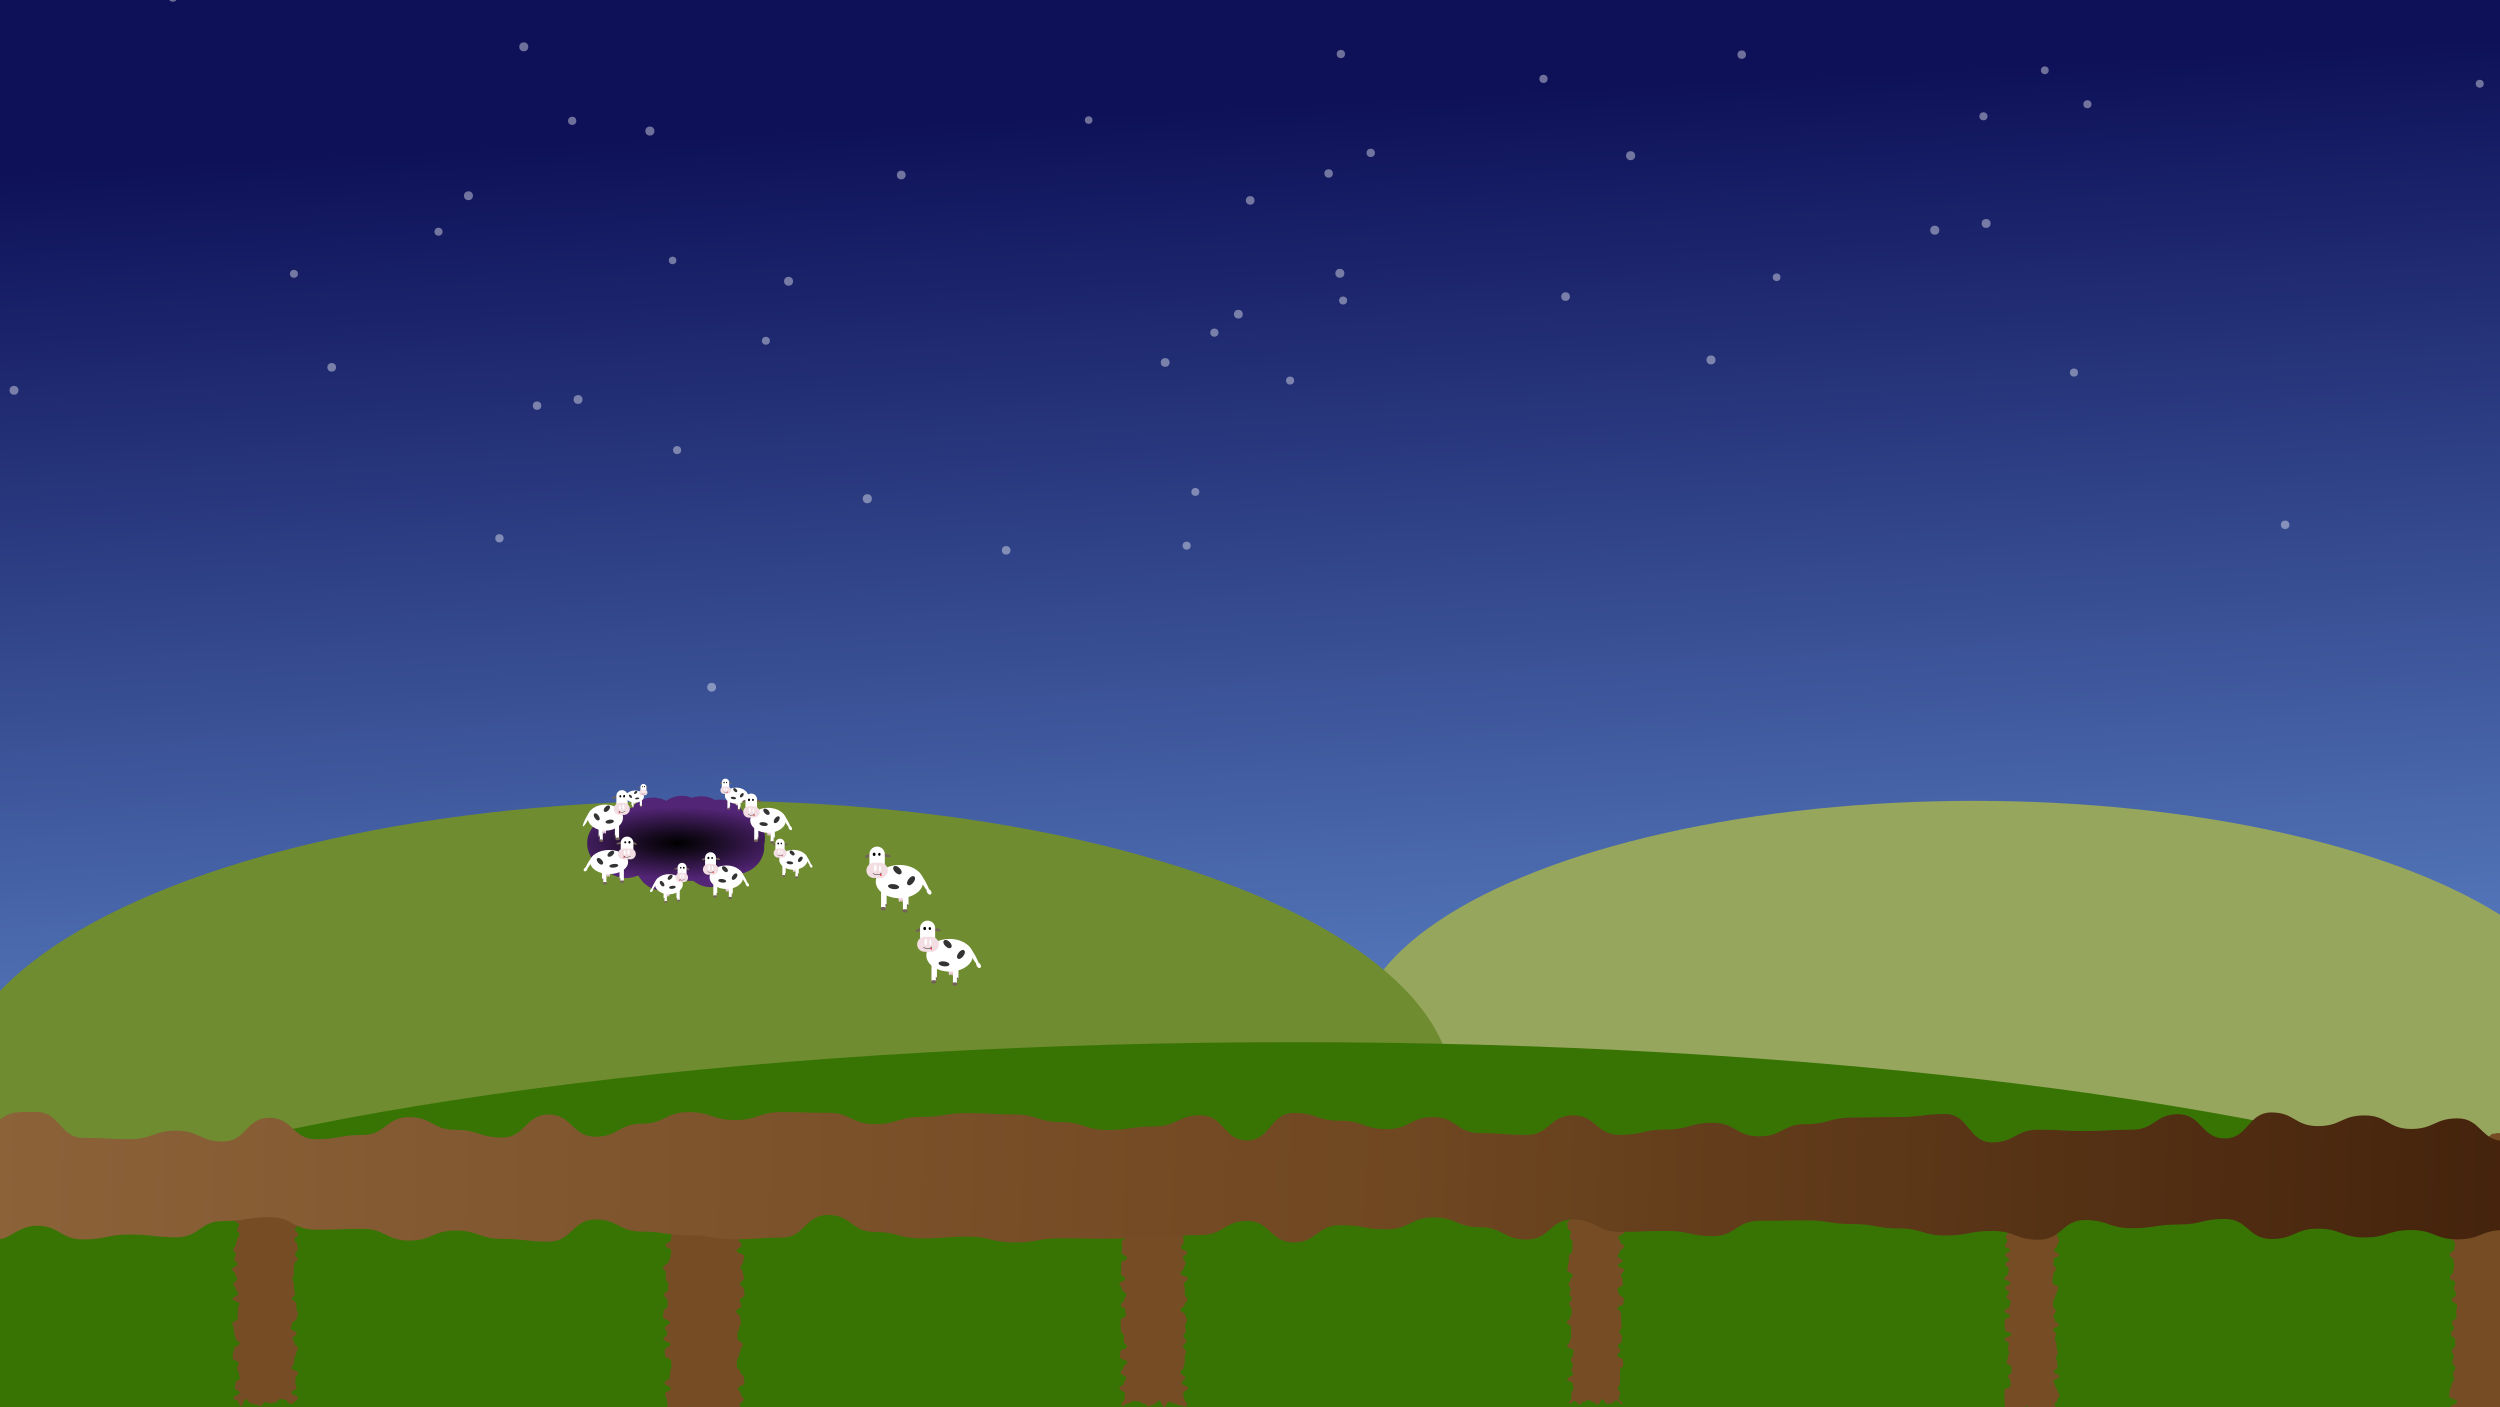 <svg xmlns="http://www.w3.org/2000/svg" xmlns:xlink="http://www.w3.org/1999/xlink" width="676.98mm" height="381mm" viewBox="0 0 1919 1080"><rect x="0" y="0" width="1919" height="1080" fill="#808080" stroke="none"/><defs><style>.cls-1{isolation:isolate;}.cls-2{fill:url(#linear-gradient);}.cls-3{fill:#96a65d;}.cls-4{fill:#6f8c30;}.cls-5{opacity:0.4;}.cls-6{fill:#fff;}.cls-7{fill:#387404;mix-blend-mode:darken;}.cls-8{fill:#736258;}.cls-9{fill:#f2d0e3;}.cls-10{fill:#f2dde3;}.cls-11{fill:#ed1c24;}.cls-12,.cls-16,.cls-17,.cls-18,.cls-19,.cls-20,.cls-21,.cls-22,.cls-23,.cls-24,.cls-25{fill:none;stroke-miterlimit:10;}.cls-12,.cls-17,.cls-18,.cls-19,.cls-20,.cls-21,.cls-22,.cls-23,.cls-24,.cls-25{stroke:#000;}.cls-12{stroke-width:0.31px;}.cls-13{fill:#333;}.cls-14{fill:#754c24;}.cls-15{fill:url(#linear-gradient-2);}.cls-16{stroke-width:38.99px;stroke:url(#radial-gradient);}.cls-17{stroke-width:0.24px;}.cls-18{stroke-width:0.22px;}.cls-19{stroke-width:0.19px;}.cls-20{stroke-width:0.15px;}.cls-21{stroke-width:0.19px;}.cls-22{stroke-width:0.23px;}.cls-23{stroke-width:0.24px;}.cls-24{stroke-width:0.12px;}.cls-25{stroke-width:0.31px;}</style><linearGradient id="linear-gradient" x1="934.85" y1="1014.71" x2="986.42" y2="55.9" gradientTransform="matrix(1, 0, 0, -1, 0, 1096.43)" gradientUnits="userSpaceOnUse"><stop offset="0" stop-color="#0e1158"/><stop offset="0.79" stop-color="#5b81c4"/><stop offset="1" stop-color="#7bb9e7"/></linearGradient><linearGradient id="linear-gradient-2" x1="-154.92" y1="1051.33" x2="1803.38" y2="1051.33" gradientTransform="matrix(1.01, 0.04, -0.03, 1.15, 178.54, -341.46)" gradientUnits="userSpaceOnUse"><stop offset="0" stop-color="#8c6239"/><stop offset="0.49" stop-color="#724922"/><stop offset="0.55" stop-color="#6f4721"/><stop offset="1" stop-color="#42210b"/></linearGradient><radialGradient id="radial-gradient" cx="-730.38" cy="580.12" r="47.32" gradientTransform="translate(1863.8 310.62) scale(1.84 0.58)" gradientUnits="userSpaceOnUse"><stop offset="0"/><stop offset="0.32" stop-color="#180b22"/><stop offset="1" stop-color="#532576"/></radialGradient></defs><g class="cls-1"><g id="Layer_1" data-name="Layer 1"><g id="BG4"><rect class="cls-2" width="1919" height="1080"/><ellipse class="cls-3" cx="1515.29" cy="799.5" rx="474.96" ry="184.79"/><ellipse class="cls-4" cx="539.75" cy="838.37" rx="575.5" ry="223.91"/><g id="stars" class="cls-5"><circle class="cls-6" cx="894.39" cy="278.24" r="3.37"/><circle class="cls-6" cx="546.27" cy="527.54" r="3.39"/><circle class="cls-6" cx="412.25" cy="311.38" r="3.25"/><circle class="cls-6" cx="254.61" cy="281.96" r="3.33"/><circle class="cls-6" cx="443.72" cy="306.67" r="3.41"/><circle class="cls-6" cx="402.05" cy="35.95" r="3.45"/><circle class="cls-6" cx="1251.66" cy="119.49" r="3.48"/><circle class="cls-6" cx="1569.59" cy="53.97" r="3"/><circle class="cls-6" cx="1336.93" cy="41.95" r="3.26"/><circle class="cls-6" cx="1184.79" cy="60.54" r="3.16"/><circle class="cls-6" cx="959.66" cy="153.82" r="3.32"/><circle class="cls-6" cx="605.3" cy="215.9" r="3.44"/><circle class="cls-6" cx="359.58" cy="150.25" r="3.44"/><circle class="cls-6" cx="665.75" cy="382.82" r="3.49"/><circle class="cls-6" cx="1030.96" cy="230.67" r="3.09"/><circle class="cls-6" cx="1029.25" cy="41.47" r="3.18"/><circle class="cls-6" cx="1313.37" cy="276.29" r="3.48"/><circle class="cls-6" cx="1485.13" cy="176.69" r="3.49"/><circle class="cls-6" cx="1903.45" cy="64.28" r="3.07"/><circle class="cls-6" cx="1754.08" cy="402.84" r="3.27"/><circle class="cls-6" cx="1522.5" cy="89.28" r="3.11"/><circle class="cls-6" cx="1363.74" cy="212.82" r="2.97"/><circle class="cls-6" cx="950.58" cy="241.17" r="3.38"/><circle class="cls-6" cx="835.66" cy="92.18" r="2.92"/><circle class="cls-6" cx="498.86" cy="100.6" r="3.49"/><circle class="cls-6" cx="336.59" cy="177.87" r="3.09"/><circle class="cls-6" cx="910.87" cy="418.85" r="3.1"/><circle class="cls-6" cx="932.15" cy="255.33" r="3.15"/><circle class="cls-6" cx="1019.85" cy="133.15" r="3.26"/><circle class="cls-6" cx="772.33" cy="422.43" r="3.3"/><circle class="cls-6" cx="519.74" cy="345.5" r="3.11"/><circle class="cls-6" cx="10.75" cy="299.62" r="3.42"/><circle class="cls-6" cx="383.36" cy="413.19" r="3.19"/><circle class="cls-6" cx="1602.29" cy="80.02" r="3.11"/><circle class="cls-6" cx="1591.98" cy="285.97" r="3.12"/><circle class="cls-6" cx="990.28" cy="292.13" r="3.11"/><circle class="cls-6" cx="917.55" cy="377.59" r="3.06"/><circle class="cls-6" cx="439.22" cy="92.76" r="3.16"/><circle class="cls-6" cx="516.29" cy="199.91" r="2.91"/><circle class="cls-6" cx="691.81" cy="134.33" r="3.37"/><circle class="cls-6" cx="1052.18" cy="117.35" r="3.21"/><circle class="cls-6" cx="1524.55" cy="171.54" r="3.44"/><circle class="cls-6" cx="1201.73" cy="227.66" r="3.34"/><circle class="cls-6" cx="1028.48" cy="209.79" r="3.45"/><circle class="cls-6" cx="587.9" cy="261.57" r="3.07"/><circle class="cls-6" cx="225.62" cy="210.19" r="3.07"/><circle class="cls-6" cx="132.69" cy="-1.94" r="3.28"/></g><ellipse class="cls-7" cx="993.79" cy="1036.26" rx="1105.54" ry="236.29"/><g id="goodcow"><ellipse class="cls-8" cx="719.6" cy="713.83" rx="1.04" ry="2.61" transform="translate(-145.96 1241.25) rotate(-76.13)"/><ellipse class="cls-8" cx="704.9" cy="714.05" rx="2.18" ry="1.01" transform="translate(-243.51 386.53) rotate(-26.32)"/><path class="cls-9" d="M730.46,748.31a.4.4,0,0,0,.4.4.39.39,0,0,0,.39-.4v-3.53a.39.39,0,0,0-.39-.4.4.4,0,0,0-.4.4Z"/><path class="cls-9" d="M729.56,747.91a.4.4,0,1,0,.8,0v-3.53a.4.4,0,0,0-.8,0Z"/><path class="cls-9" d="M728.33,748.07a.51.51,0,0,0,1,0v-3.32a.51.51,0,0,0-1,0Z"/><ellipse class="cls-9" cx="730.16" cy="744.88" rx="2.21" ry="2.63"/><path class="cls-6" d="M716.53,750.45a1.33,1.33,0,1,0,2.66,0V743a1.33,1.33,0,0,0-2.66,0Z"/><path class="cls-8" d="M716.91,751a.88.88,0,0,0,.88.88h.85a.88.88,0,0,0,0-1.75h-.85a.88.88,0,0,0-.88.87Z"/><path class="cls-6" d="M715,752.78a1.67,1.67,0,0,0,3.33,0V741.44a1.67,1.67,0,0,0-3.33,0Z"/><path class="cls-8" d="M714.76,753.64a1.22,1.22,0,0,0,1.22,1.22h1.4a1.23,1.23,0,1,0,0-2.45H716a1.23,1.23,0,0,0-1.22,1.23Z"/><path class="cls-6" d="M733.5,750.67a1.11,1.11,0,0,0,2.22,0v-6.32a1.11,1.11,0,0,0-2.22,0Z"/><path class="cls-8" d="M733.81,751.11a.7.7,0,0,0,.7.7h.65a.7.7,0,0,0,0-1.4h-.65a.7.7,0,0,0-.7.7Z"/><path class="cls-6" d="M731.49,754.06a1.5,1.5,0,1,0,3,0v-9.33a1.5,1.5,0,1,0-3,0Z"/><ellipse class="cls-6" cx="747.11" cy="733.72" rx="1.39" ry="9.02" transform="translate(-263.97 461.26) rotate(-29.4)"/><ellipse class="cls-6" cx="728.9" cy="733.25" rx="17.87" ry="12.53"/><path class="cls-6" d="M706.24,720.16a5.79,5.79,0,0,0,11.58,0v-7.69a5.79,5.79,0,1,0-11.58,0Z"/><path class="cls-10" d="M704,724.85a5.72,5.72,0,0,0,5.73,5.73h4.94a5.74,5.74,0,1,0,0-11.47h-4.94a5.73,5.73,0,0,0-5.73,5.74Z"/><ellipse class="cls-6" cx="714.17" cy="723.43" rx="0.77" ry="2.28"/><ellipse class="cls-6" cx="710.63" cy="723.08" rx="1.01" ry="2.57"/><path class="cls-8" d="M731.07,755.33a1.23,1.23,0,0,0,1.23,1.23h1.4a1.23,1.23,0,0,0,0-2.45h-1.4a1.23,1.23,0,0,0-1.23,1.22Z"/><ellipse cx="709.79" cy="712.71" rx="1.06" ry="1.27"/><ellipse cx="713.74" cy="712.75" rx="0.92" ry="1.1"/><ellipse class="cls-6" cx="751.22" cy="740.95" rx="1.52" ry="2.28" transform="translate(-283.21 532.87) rotate(-33.23)"/><ellipse class="cls-11" cx="714.79" cy="728.3" rx="0.51" ry="0.9" transform="translate(-257.04 417.04) rotate(-27.78)"/><path class="cls-12" d="M715.39,726.71a3.72,3.72,0,0,1-2,1.29,5.31,5.31,0,0,1-4.59-1"/><ellipse class="cls-13" cx="737.61" cy="732.55" rx="3.97" ry="2.21" transform="translate(-292.7 870.96) rotate(-52.45)"/><ellipse class="cls-13" cx="727.34" cy="724.7" rx="2.25" ry="3.84" transform="translate(-299.36 735.14) rotate(-45.48)"/><ellipse class="cls-13" cx="724.48" cy="737.1" rx="1.89" ry="4.22" transform="matrix(0.13, -0.99, 0.99, 0.13, -99.3, 1361.27)"/></g><g id="bridge"><path class="cls-14" d="M225.91,1076.38c-1.31,1.34-1.53,1.07-3.4,1.07s-1.88-3.19-3.75-3.19-1.88-.34-3.75-.34-1.87,2.65-3.75,2.65-1.87.68-3.75.68-1.87-1-3.75-1-1.87,2.91-3.75,2.91-1.87-1-3.75-1-1.87-.86-3.75-.86-1.87-3.34-3.75-3.34-1.87,5.45-3.75,5.45-1.13-2.71-2.45-4-3.3-.6-3.3-2.5,4.7-1.89,4.7-3.79-3.75-1.9-3.75-3.79.55-1.9.55-3.8,3.34-1.89,3.34-3.79-.79-1.89-.79-3.79-1.33-1.89-1.33-3.79,1.27-1.89,1.27-3.79-4.69-1.9-4.69-3.79.33-1.9.33-3.8,1-1.9,1-3.79,4.09-1.9,4.09-3.79-3.13-1.9-3.13-3.8-1-1.89-1-3.79-.4-1.9-.4-3.8-1.15-1.89-1.15-3.79,4.12-1.9,4.12-3.79.05-1.9.05-3.8.08-1.89.08-3.79,1.23-1.9,1.23-3.8-5.22-1.9-5.22-3.79,4.33-1.9,4.33-3.8-1.88-1.9-1.88-3.79-1.9-1.9-1.9-3.8,2.92-1.9,2.92-3.8-1.39-1.89-1.39-3.79-2.42-1.9-2.42-3.8,4.12-1.9,4.12-3.79-2.54-1.9-2.54-3.8,1.16-1.9,1.16-3.8-1.92-1.9-1.92-3.8,2-1.89,2-3.79,1-1.9,1-3.8,1.87-1.9,1.87-3.8-1.94-1.9-1.94-3.79,1.58-1.9,1.58-3.8-4.11-1.9-4.11-3.79,2.08-1.9,2.08-3.8-1.41-1.9-1.41-3.8,1.67-1.9,1.67-3.79-.3-1.9-.3-3.8-1.61-1.9-1.61-3.8.05-1.9.05-3.8.57-1.9.57-3.8,2.07-1.9,2.07-3.8,1.36-1.9,1.36-3.8-4.75-1.9-4.75-3.8,1-1.9,1-3.81-1-3.1.34-4.45,2.53-.19,4.41-.19,1.87-1.2,3.75-1.2,1.87,4.5,3.74,4.5,1.88-1.51,3.75-1.51,1.88-1,3.75-1,1.87,2.42,3.75,2.42,1.87-3.4,3.75-3.4,1.87,2.17,3.75,2.17,1.87,1.82,3.75,1.82,1.87-2,3.75-2,1.88.51,3.75.51,2.34-2.71,3.66-1.37,2.21,1.79,2.21,3.69-.33,1.9-.33,3.8-2.84,1.89-2.84,3.79-.8,1.89-.8,3.79,2.11,1.9,2.11,3.79-.6,1.9-.6,3.79,2.08,1.9,2.08,3.79-2.55,1.9-2.55,3.79,2.57,1.9,2.57,3.8.57,1.9.57,3.79-1.34,1.9-1.34,3.8-2.63,1.89-2.63,3.79,4.23,1.89,4.23,3.79-2.3,1.9-2.3,3.79,2.49,1.9,2.49,3.8-3,1.9-3,3.79,2.21,1.9,2.21,3.8.48,1.89.48,3.79-2.08,1.9-2.08,3.8,1.94,1.89,1.94,3.79-2.61,1.9-2.61,3.8-.5,1.9-.5,3.79.14,1.9.14,3.8-1.12,1.9-1.12,3.79,1.23,1.9,1.23,3.8,0,1.9,0,3.8.9,1.89.9,3.79-2.28,1.9-2.28,3.8,3.21,1.9,3.21,3.8.08,1.89.08,3.79,1.28,1.9,1.28,3.8-1.14,1.9-1.14,3.8-3.45,1.89-3.45,3.79-1,1.9-1,3.8,4.57,1.9,4.57,3.8-3.13,1.89-3.13,3.79,1.31,1.9,1.31,3.8,2.71,1.9,2.71,3.79-1.35,1.9-1.35,3.8-1.39,1.9-1.39,3.8-.26,1.9-.26,3.8-1.84,1.9-1.84,3.8,5.1,1.9,5.1,3.8-2.16,1.9-2.16,3.8-.09,1.89-.09,3.79.86,1.9.86,3.8-3.85,1.9-3.85,3.8,4.58,1.51,4.9,3.39S227.24,1075,225.91,1076.38Z"/><path class="cls-14" d="M1933.1,1099.57c-1.54,1.54-4-1.85-6.21-1.85s-2.18.83-4.36.83-2.18.89-4.36.89-2.18-2-4.36-2-2.18-.43-4.37-.43-2.18,3.09-4.36,3.09-2.18-.64-4.36-.64-2.18.28-4.36.28-2.19-3.33-4.37-3.33-2.18-.16-4.37-.16-1.09,1.28-2.64-.26-3.19-.44-3.19-2.61,1.35-2.17,1.35-4.34-1.83-2.18-1.83-4.35-.59-2.17-.59-4.34,5.31-2.17,5.31-4.35-6.08-2.17-6.08-4.34.45-2.18.45-4.35,1.45-2.17,1.45-4.34,1.83-2.17,1.83-4.34-.66-2.17-.66-4.34,1.73-2.17,1.73-4.34-2.45-2.17-2.45-4.34,1.16-2.18,1.16-4.35-1.43-2.17-1.43-4.34,2.74-2.17,2.74-4.34-.3-2.17-.3-4.34-3.29-2.18-3.29-4.35,2.54-2.17,2.54-4.34-1.64-2.18-1.64-4.35,3.56-2.17,3.56-4.34-.32-2.17-.32-4.34.77-2.18.77-4.35-4.07-2.17-4.07-4.35,3.4-2.17,3.4-4.34-1.81-2.17-1.81-4.35,1-2.17,1-4.34-4.18-2.17-4.18-4.35,2.65-2.17,2.65-4.34.73-2.18.73-4.35-.5-2.17-.5-4.35-3-2.17-3-4.34,3.67-2.18,3.67-4.35.5-2.17.5-4.35-3.11-2.17-3.11-4.34,1-2.18,1-4.35,1.79-2.18,1.79-4.35-1.51-2.17-1.51-4.35.33-2.17.33-4.35,1-2.17,1-4.35,1.24-2.17,1.24-4.34-3-2.17-3-4.35-2.19-2.17-2.19-4.35,5.54-2.17,5.54-4.34-4-2.18-4-4.35-1.25-2.17-1.25-4.35,3.13-2.17,3.13-4.35,1.84-2.17,1.84-4.35-5-2.17-5-4.35,5.86-2.17,5.86-4.35-1.12-2.17-1.12-4.35-4.71-2.18-4.71-4.36-.83-5.1.72-6.64,4.46,4.34,6.64,4.34H1892c2.18,0,2.18-2.43,4.36-2.43s2.18,1.34,4.37,1.34,2.18-3.16,4.36-3.16,2.18,3.22,4.36,3.22,2.18-2.53,4.36-2.53,2.19-.5,4.37-.5,2.18,2.88,4.36,2.88,2.19-2.71,4.37-2.71,1,2.08,2.59,3.62,4.35.38,4.35,2.55-5.72,2.17-5.72,4.35,2.4,2.17,2.4,4.34-1.26,2.17-1.26,4.35,1.27,2.17,1.27,4.34,1.55,2.17,1.55,4.35.25,2.17.25,4.34.46,2.17.46,4.34-3.08,2.17-3.08,4.34.54,2.17.54,4.34,0,2.17,0,4.34,1.94,2.17,1.94,4.35,2,2.17,2,4.34-4.12,2.17-4.12,4.35,1.66,2.17,1.66,4.34,2.17,2.17,2.17,4.34-5.7,2.17-5.7,4.34,2.28,2.17,2.28,4.35-1.25,2.17-1.25,4.34,2.06,2.17,2.06,4.35,1.11,2.17,1.11,4.34-3,2.17-3,4.34,4.49,2.18,4.49,4.35-1,2.17-1,4.35-2.25,2.17-2.25,4.34.66,2.17.66,4.35,1.33,2.17,1.33,4.34-1.38,2.17-1.38,4.35,2.34,2.17,2.34,4.34-.83,2.18-.83,4.35.22,2.17.22,4.35,1.34,2.17,1.34,4.34-.44,2.18-.44,4.35-1.38,2.17-1.38,4.35.56,2.17.56,4.35-2.06,2.17-2.06,4.34-2.89,2.18-2.89,4.35,1.63,2.18,1.63,4.35,3.67,2.17,3.67,4.35-.32,2.17-.32,4.35-1.34,2.17-1.34,4.34-.84,2.17-.84,4.35.4,2.17.4,4.35.22,2.17.22,4.34-1.84,2.18-1.84,4.35,4.74,2.18,4.74,4.35-3.1,2.18-3.1,4.35-1.89,2.18-1.89,4.35,5.22,2.18,5.22,4.35.06,2.18.06,4.35-1.81,1.44-1,3.48C1934.81,1095.69,1934.64,1098,1933.1,1099.57Z"/><path class="cls-14" d="M569.59,1084.08c-1.53,1.51-3.49-2.59-5.64-2.59s-2.15-.31-4.31-.31-2.15.75-4.3.75S553.19,1080,551,1080s-2.15,2.16-4.3,2.16-2.16.93-4.31.93-2.15.06-4.31.06-2.15-.27-4.31-.27-2.15-3.09-4.3-3.09-2.16,2.15-4.31,2.15-2.16-.53-4.31-.53-2.16-.56-4.31-.56-4,4.58-5.51,3.07,1.43-3.32,1.43-5.43-.75-2.11-.75-4.22-1.24-2.12-1.24-4.23,4.33-2.11,4.33-4.22-4.65-2.12-4.65-4.23,3.89-2.11,3.89-4.22.43-2.11.43-4.22,1-2.12,1-4.23-.24-2.11-.24-4.22-4.92-2.11-4.92-4.23,0-2.11,0-4.22,4.29-2.12,4.29-4.23-5.31-2.11-5.31-4.22,3.05-2.11,3.05-4.23-2-2.11-2-4.23,3.76-2.11,3.76-4.22S509,1013,509,1010.9s.32-2.11.32-4.22,3.18-2.12,3.18-4.23-.1-2.11-.1-4.23-2.76-2.11-2.76-4.22,3.2-2.12,3.2-4.23.06-2.11.06-4.23-1.92-2.11-1.92-4.23.21-2.11.21-4.22-2.27-2.12-2.27-4.23,4.21-2.12,4.21-4.23,1.52-2.11,1.52-4.23.68-2.11.68-4.23-4.44-2.11-4.44-4.23,4.08-2.11,4.08-4.22.62-2.11.62-4.23-1.85-2.11-1.85-4.22-3.46-2.12-3.46-4.23,5.11-2.12,5.11-4.23-3.35-2.12-3.35-4.23-1-2.12-1-4.23,2.33-2.12,2.33-4.23-3.79-2.12-3.79-4.23,3.33-2.12,3.33-4.23,2-2.12,2-4.23-1.28-2.12-1.28-4.24-.17-2.12-.17-4.24-3.76-3.8-2.25-5.28,3.18-1,5.34-1,2.15,4.28,4.3,4.28,2.15-1,4.31-1,2.15-4.28,4.3-4.28,2.15,1.2,4.3,1.2,2.16,1.94,4.31,1.94,2.16-3,4.31-3,2.15,3.76,4.31,3.76S548.85,900,551,900s2.15-.87,4.3-.87,2.16-4.76,4.31-4.76,2.16,4,4.32,4,4.15-4.58,5.69-3.07,1.32,3.52,1.32,5.63-5.65,2.11-5.65,4.22,1.75,2.11,1.75,4.22,1.47,2.11,1.47,4.23-2.89,2.11-2.89,4.22,4.08,2.11,4.08,4.23.74,2.11.74,4.22-4.61,2.11-4.61,4.22,4.37,2.11,4.37,4.23-4.69,2.11-4.69,4.22,4.12,2.12,4.12,4.23S568,945.29,568,947.4s-1,2.11-1,4.23,2.33,2.11,2.33,4.22-3.85,2.12-3.85,4.23,5.81,2.11,5.81,4.23-.79,2.11-.79,4.22-2,2.11-2,4.23,1.82,2.11,1.82,4.22.76,2.12.76,4.23-3.06,2.11-3.06,4.23,3,2.11,3,4.23.51,2.11.51,4.22-3.64,2.12-3.64,4.23,1.14,2.11,1.14,4.23-4,2.11-4,4.23,3,2.11,3,4.22.74,2.12.74,4.23-1.15,2.12-1.15,4.23-1.56,2.12-1.56,4.23.05,2.11.05,4.22,4,2.12,4,4.23-1.64,2.11-1.64,4.23-1.2,2.11-1.2,4.23-1.67,2.11-1.67,4.22,0,2.12,0,4.23,2.55,2.12,2.55,4.24,2.88,2.11,2.88,4.23.4,2.11.4,4.23-4.89,2.11-4.89,4.23,2,2.11,2,4.23,2.35,2.12,2.35,4.23-3.76,2.38-3.08,4.39C568.8,1081.53,571.1,1082.59,569.59,1084.08Z"/><path class="cls-14" d="M1245.32,1077.76c-1.24,1.27-2.84-2.85-4.61-2.85s-1.77,2.23-3.54,2.23-1.78.51-3.55.51-1.77-3.54-3.54-3.54-1.77,4.06-3.55,4.06-1.77-1.78-3.54-1.78-1.77-1.76-3.54-1.76-1.78,1.31-3.55,1.31-1.77,2.15-3.54,2.15-1.78-2.75-3.56-2.75-2.87,3.2-4.12,1.93,1.54-2.37,1.54-4.18-.09-1.81-.09-3.62,1.68-1.81,1.68-3.63-.48-1.81-.48-3.62-4.29-1.81-4.29-3.62,4.32-1.82,4.32-3.63-1.12-1.82-1.12-3.63,1.14-1.82,1.14-3.63-1.63-1.81-1.63-3.63,1.61-1.81,1.61-3.62.56-1.81.56-3.62-5-1.82-5-3.63,2.26-1.81,2.26-3.63.95-1.81.95-3.63-.24-1.81-.24-3.62.16-1.82.16-3.63-3.27-1.82-3.27-3.63,2.61-1.81,2.61-3.62,1.12-1.82,1.12-3.63-.4-1.82-.4-3.63-1.67-1.82-1.67-3.63,2.15-1.82,2.15-3.63-1.82-1.81-1.82-3.63,1-1.81,1-3.63-1.64-1.81-1.64-3.63,1.38-1.81,1.38-3.63,1.85-1.81,1.85-3.63-4.38-1.81-4.38-3.63.5-1.81.5-3.63.81-1.81.81-3.63-.08-1.81-.08-3.63,2.63-1.81,2.63-3.63.1-1.81.1-3.63.23-1.81.23-3.63-2.22-1.81-2.22-3.63,1-1.81,1-3.63-2.57-1.82-2.57-3.63-.4-1.82-.4-3.63,3.1-1.82,3.1-3.64.22-1.81.22-3.63,0-1.81,0-3.62-2.13-1.82-2.13-3.63,1.37-1.82,1.37-3.63-.27-1.82-.27-3.64-2.7-1.81-2.7-3.63,5-1.81,5-3.63S1205,908,1205,906.17s2.77-1.82,2.77-3.64.31-1.81.31-3.63-3.76-1.82-3.76-3.63,3.19-1.82,3.19-3.64-4.92-1.82-4.92-3.63,3.54-1.82,3.54-3.64-.68-.89.59-2.19.28-4.08,2.06-4.08,1.77,2,3.54,2,1.77,1.71,3.54,1.71,1.77-1.07,3.55-1.07,1.77-1.54,3.54-1.54,1.77,3.18,3.54,3.18,1.77-.9,3.55-.9,1.77,1.32,3.54,1.32,1.77-3.44,3.55-3.44,1.77,1.53,3.55,1.53,1.75-.88,3,.39-1,1.26-1,3.07.53,1.82.53,3.63,2.68,1.81,2.68,3.62-2.51,1.81-2.51,3.62,1.34,1.82,1.34,3.63-2.39,1.81-2.39,3.63,2.8,1.81,2.8,3.63-.77,1.81-.77,3.62,2.43,1.82,2.43,3.63-4.7,1.81-4.7,3.62,1.14,1.82,1.14,3.63-.55,1.81-.55,3.62-.62,1.82-.62,3.63,2.67,1.81,2.67,3.63-.49,1.81-.49,3.63,1.1,1.81,1.1,3.63,1,1.81,1,3.62.33,1.82.33,3.63-4.51,1.81-4.51,3.63,1.47,1.81,1.47,3.63,3,1.81,3,3.63-3.26,1.81-3.26,3.62-1.66,1.82-1.66,3.63,3.64,1.82,3.64,3.63-3.55,1.82-3.55,3.63,4.91,1.82,4.91,3.63-2.49,1.82-2.49,3.63,1.13,1.81,1.13,3.63.28,1.81.28,3.63-4.09,1.82-4.09,3.63,1.09,1.81,1.09,3.63,3.68,1.82,3.68,3.63-.07,1.82-.07,3.63-4.66,1.82-4.66,3.63,2.52,1.82,2.52,3.63.23,1.82.23,3.63.17,1.82.17,3.64.24,1.81.24,3.63-1.65,1.81-1.65,3.63,1.89,1.81,1.89,3.63-.27,1.81-.27,3.63-2.85,1.81-2.85,3.63,1.94,1.81,1.94,3.63-2.43,1.81-2.43,3.63,4.37,1.82,4.37,3.63.25,1.82.25,3.63-2.35,1.82-2.35,3.64-.2,1.81-.2,3.63.24,1.82.24,3.64-.31,1.81-.31,3.63-1.43,1.82-1.43,3.63,1.7,1.82,1.7,3.64-1.64,2.43-1.07,4.16C1243.49,1076,1246.59,1076.45,1245.32,1077.76Z"/><path class="cls-14" d="M1578.27,1081.74c-1.32,1.29-1.87.63-3.71.63s-1.85-1-3.7-1-1.85-1.17-3.7-1.17-1.85.69-3.7.69-1.85,2.8-3.7,2.8-1.85-4.1-3.7-4.1-1.85.42-3.7.42-1.85,3.27-3.7,3.27-1.85-2.93-3.7-2.93-3.12,3.38-4.45,2.09a5.35,5.35,0,0,1-1.55-4.35c0-1.79-.35-1.79-.35-3.59s0-1.79,0-3.58,0-1.79,0-3.58,4.62-1.79,4.62-3.59-.07-1.79-.07-3.58-1.73-1.79-1.73-3.58,2.65-1.8,2.65-3.59-.11-1.8-.11-3.59-3.67-1.79-3.67-3.59.85-1.79.85-3.58,1-1.8,1-3.59-.78-1.79-.78-3.58.69-1.8.69-3.59-3.41-1.79-3.41-3.58,5.34-1.8,5.34-3.59-5-1.8-5-3.59-.21-1.8-.21-3.59.13-1.79.13-3.59,4-1.79,4-3.58-4.35-1.8-4.35-3.59,4.07-1.79,4.07-3.59.61-1.79.61-3.59-3-1.79-3-3.59,1.89-1.79,1.89-3.58-3.06-1.8-3.06-3.59,4-1.8,4-3.59-4.48-1.8-4.48-3.59,2.9-1.8,2.9-3.59.52-1.8.52-3.59-2.71-1.8-2.71-3.59,3-1.8,3-3.59-3.19-1.8-3.19-3.59,3.77-1.8,3.77-3.59-3.93-1.8-3.93-3.59,1.84-1.8,1.84-3.59-1.15-1.8-1.15-3.59,2.85-1.8,2.85-3.59-1.41-1.8-1.41-3.6-1.56-1.79-1.56-3.59,1.2-1.79,1.2-3.58,1.59-1.8,1.59-3.6-3.6-1.79-3.6-3.58.46-1.8.46-3.59,1.5-1.8,1.5-3.59.94-1.8.94-3.6.17-1.79.17-3.59-2.84-1.79-2.84-3.59,1.41-1.8,1.41-3.59.92-1.8.92-3.6-.85-1.79-.85-3.59-1.09-1.8-1.09-3.59,1.48-1.8,1.48-3.6-1.3-1.8-1.3-3.59-.5-1.8-.5-3.6.16-3.31,1.45-4.57S1543.1,881,1545,881s1.85.5,3.7.5,1.84-2.36,3.69-2.36,1.85,3,3.7,3,1.85-.75,3.7-.75,1.85-2.87,3.7-2.87,1.85-.13,3.7-.13,1.85,4,3.7,4,1.85.11,3.71.11,1.13-1.71,2.46-.42,4,.51,4,2.3-4.69,1.8-4.69,3.59.09,1.79.09,3.58,2.72,1.8,2.72,3.59-.22,1.79-.22,3.58,1.86,1.79,1.86,3.58-2.56,1.8-2.56,3.59.84,1.79.84,3.58-3.53,1.8-3.53,3.59,4,1.8,4,3.59.51,1.79.51,3.59-.28,1.79-.28,3.58.92,1.79.92,3.59-.44,1.79-.44,3.58-4,1.8-4,3.59,1.54,1.79,1.54,3.59.21,1.79.21,3.59-1.86,1.79-1.86,3.58,3.28,1.8,3.28,3.59,1,1.79,1,3.59S1579,954.23,1579,956s-2.22,1.8-2.22,3.59,3.77,1.8,3.77,3.59-4.22,1.8-4.22,3.59-.16,1.79-.16,3.59,2.1,1.79,2.1,3.59-1.94,1.79-1.94,3.59-.71,1.79-.71,3.59,0,1.79,0,3.59,4.41,1.79,4.41,3.58-1.19,1.8-1.19,3.6-1.43,1.79-1.43,3.58-1.42,1.8-1.42,3.59,0,1.8,0,3.6,2.08,1.79,2.08,3.59-1.8,1.79-1.8,3.59,1,1.79,1,3.59,3.17,1.79,3.17,3.59-4.44,1.79-4.44,3.59,2.15,1.8,2.15,3.59-.78,1.79-.78,3.59,1.06,1.79,1.06,3.59.23,1.79.23,3.59.93,1.79.93,3.59-1.36,1.79-1.36,3.59.86,1.79.86,3.59.27,1.8.27,3.59-2.76,1.8-2.76,3.59,4.33,1.8,4.33,3.6-4.64,1.79-4.64,3.59,1.25,1.8,1.25,3.6,1.6,1.79,1.6,3.59,1.71,1.8,1.71,3.59-1.63,1.8-1.63,3.6-2.5,2.08-2.11,3.84S1579.56,1080.48,1578.27,1081.74Z"/><path class="cls-14" d="M910.76,1079.17c-1.36,1.41-3.46-.51-5.42-.51s-2-1.29-3.92-1.29-1.95-1.31-3.91-1.31-2,3.81-3.91,3.81-2-4.76-3.92-4.76-2,3-3.92,3-2,1.3-3.91,1.3-2-1.9-3.92-1.9-2-1.8-3.91-1.8-2-.36-3.92-.36-2,1.76-3.93,1.76-3.71,3.1-5.08,1.69,2.1-3.14,2.1-5.16.3-2,.3-4-4.17-2-4.17-4,3.36-2,3.36-4,1.72-2,1.72-4-4.21-2-4.21-4,2.1-2,2.1-4,3-2,3-4-5.62-2-5.62-4,.24-2,.24-4,5.15-2,5.15-4-2.53-2-2.53-4,.2-2,.2-4-2.17-2-2.17-4-.35-2-.35-4,0-2,0-4,3.89-2,3.89-4-.24-2-.24-4-3.49-2-3.49-4,2.66-2,2.66-4,1.56-2,1.56-4-3.25-2-3.25-4-2-2-2-4,4.24-2,4.24-4-3.13-2-3.13-4.05.24-2,.24-4,0-2,0-4,4.48-2,4.48-4.05-4.19-2-4.19-4,.51-2,.51-4-.43-2-.43-4,3.17-2,3.17-4-2.19-2-2.19-4,2.43-2,2.43-4-.78-2-.78-4-1-2-1-4-.16-2-.16-4-1.14-2-1.14-4-.81-2-.81-4,1.77-2,1.77-4-1.66-2-1.66-4,4.14-2,4.14-4,.48-2,.48-4-5.53-2-5.53-4-.47-2-.47-4,1.11-2,1.11-4,4-2,4-4,0-2,0-4-3-2-3-4.05-.37-2.38,1-3.84,1.74-3.26,3.69-3.26,2,3.38,3.92,3.38,1.95-2.48,3.91-2.48,2,.09,3.92.09,2,5.14,3.91,5.14,2-.66,3.92-.66,2-2.85,3.92-2.85,2-2.39,3.91-2.39,2,4.36,3.92,4.36,2-.58,3.91-.58,2,.06,3.93.06,3.83-3.67,5.2-2.26-3.18,3.26-3.18,5.28.3,2,.3,4,4.17,2,4.17,4-.75,2-.75,4-2.13,2-2.13,4,.82,2,.82,4-.69,2-.69,4,1.59,2,1.59,4-1.69,2-1.69,4,.45,2,.45,4-.7,2-.7,4,.83,2,.83,4,.3,2,.3,4,.22,2,.22,4,.82,2,.82,4-.8,2-.8,4-2.69,2-2.69,4,.86,2,.86,4,.46,2,.46,4-2.22,2-2.22,4,4.73,2,4.73,4-3.07,2-3.07,4,2,2,2,4-1.46,2-1.46,4-2.51,2-2.51,4,5.72,2,5.72,4-3.07,2-3.07,4,.65,2,.65,4,0,2,0,4,2,2,2,4-2.11,2-2.11,4-3.19,2-3.19,4,3.78,2,3.78,4,1.19,2,1.19,4-1.48,2-1.48,4,.67,2,.67,4-1.9,2-1.9,4,2.24,2,2.24,4-2.47,2-2.47,4,2.24,2,2.24,4-1.06,2-1.06,4,.12,2,.12,4-.95,2-.95,4.05-2.37,2-2.37,4,3.66,2,3.66,4-2.71,2-2.71,4,4.87,2,4.87,4-3.67,2-3.67,4a8.73,8.73,0,0,0,.71,4.16C910,1076.61,912.17,1077.72,910.76,1079.17Z"/><path class="cls-15" d="M1952.56,939.73c-11.93,13.3-12.49,4.47-30.35,4.47s-17.87,7.12-35.74,7.12-17.86-7.13-35.73-7.13-17.87,5.68-35.74,5.68-17.86-6.75-35.73-6.75-17.87,7.93-35.73,7.93-17.87-15.36-35.74-15.36-17.87,4.26-35.73,4.26-17.87,2.81-35.74,2.81-17.87-6.25-35.73-6.25-17.87,15.1-35.74,15.1-17.87-6.74-35.73-6.74-17.87,3.5-35.74,3.5-17.87-5.45-35.73-5.45-17.87-3.32-35.74-3.32-17.87-2.84-35.73-2.84-17.87.33-35.74.33-17.87,11.75-35.73,11.75-17.87-4-35.74-4-17.87.76-35.74.76-17.87-9.53-35.73-9.53-17.87,15.4-35.74,15.4S1153.9,942,1136,942s-17.87-7.51-35.74-7.51-17.87,9.11-35.74,9.11-17.87-3.15-35.74-3.15-17.86,13.28-35.73,13.28-17.87-16.49-35.74-16.49S939.48,948,921.61,948s-17.87,1.62-35.73,1.62-17.87,1.24-35.74,1.24-17.87-.36-35.73-.36-17.87,3.19-35.74,3.19-17.86-4.43-35.73-4.43-17.87,1.33-35.74,1.33-17.86-4.91-35.73-4.91-17.87-13.1-35.74-13.1S617.87,950,600,950s-17.87,1.23-35.74,1.23-17.87-3-35.74-3-17.87-2.83-35.73-2.83-17.87-9.31-35.74-9.31-17.87,17-35.74,17-17.87-2.1-35.74-2.1-17.87-6.39-35.74-6.39-17.87,7.66-35.74,7.66-17.87-9-35.74-9-17.87.71-35.73.71-17.87-9.67-35.74-9.67-17.87,3-35.74,3-17.87,12.45-35.74,12.45-17.87-2.12-35.75-2.12-17.87,3.73-35.74,3.73S46,940.83,28.16,940.83,2.3,959.71-9.64,946.41c-13.3-14.81-1.83-21.75-1.83-41.66s-8.36-24,4.93-38.86c11.94-13.3,16.83-12.35,34.69-12.35S46,873.41,63.89,873.41s17.86,1,35.73,1,17.87-6.53,35.73-6.53,17.87,8.34,35.74,8.34S189,858,206.82,858s17.87,16.45,35.74,16.45,17.86-3.25,35.73-3.25,17.87-13.7,35.74-13.7,17.86,9.79,35.73,9.79,17.87,5.86,35.74,5.86,17.86-17.7,35.73-17.7S439.1,872.55,457,872.55s17.86-10,35.73-10,17.87-8.88,35.74-8.88,17.87,6.05,35.73,6.05,17.87-6.06,35.74-6.06,17.87.53,35.73.53,17.87,8.68,35.74,8.68,17.87-5.53,35.74-5.53,17.86-2.94,35.73-2.94,17.87,1.07,35.74,1.07,17.87,5.84,35.73,5.84,17.87,6.05,35.74,6.05,17.87-2.72,35.74-2.72,17.87-8.54,35.73-8.54,17.87,19.3,35.74,19.3S975.14,854.3,993,854.3s17.87,6,35.74,6,17.86,6.43,35.73,6.43,17.87-9.24,35.74-9.24,17.87,12.3,35.73,12.3,17.87,1.38,35.73,1.38,17.87-15,35.74-15,17.87,15,35.74,15S1261,867,1278.89,867s17.87-5.1,35.74-5.1,17.86,10.35,35.73,10.35,17.87-9.37,35.74-9.37,17.87-5.05,35.74-5.05,17.86-.38,35.73-.38,17.87-2.34,35.74-2.34,17.87,21.77,35.74,21.77,17.87-9.72,35.74-9.72,17.87,1,35.74,1,17.87-1,35.74-1,17.87-11.89,35.74-11.89,17.87,18.64,35.73,18.64,17.87-20,35.74-20,17.87,10.47,35.74,10.47,17.87-8.19,35.74-8.19,17.87,10.38,35.75,10.38,17.87-8.11,35.74-8.11,17.87,17.33,35.74,17.33,31.16-30.82,43.11-17.52c13.29,14.81-10.38,26.74-7.78,46.47C1960,923.22,1965.86,924.92,1952.56,939.73Z"/></g><g id="PFUETZE"><path class="cls-16" d="M566.2,647.25c0,1.83,2.58,2.52-.43,4.06-1.81.93-4.85-1.64-7.54-.86-2.12.61-4.11.89-6.69,1.38-2.25.42-3.26,9.33-5.79,9.66-2.31.29-5.49-6.8-8-6.6-2.35.19-4.57,1.75-7.06,1.85s-4.72-3.3-7.19-3.3-4.8,3-7.17,2.91-5.46,7.95-7.81,7.77c-2.51-.2-3.87-10.85-6.18-11.15-2.53-.32-4.71-.31-7-.74-2.58-.49-5.15,1.12-7.27.51-2.69-.77-6.64,2.56-8.45,1.63-3-1.54-9.42-5.29-9.42-7.12s9.18-.18,12.19-1.73c1.81-.92,2.32-5.32,5-6.09,2.12-.61,4.78.24,7.36-.25,2.24-.43,3.75-7.21,6.28-7.53,2.31-.3,5.37,4.51,7.88,4.31,2.35-.18,4.83,1.22,7.32,1.13s4.75-6.76,7.22-6.76,4.89,5.51,7.26,5.6,5.35-5.44,7.7-5.26,4.37,6.77,6.68,7.07c2.54.32,5.94-4.89,8.19-4.46,2.58.49,3.44,7.87,5.56,8.48,2.69.78,5.81-.94,7.62,0C569.52,643.29,566.2,645.42,566.2,647.25Z"/></g><g id="goodcow-2" data-name="goodcow"><ellipse class="cls-8" cx="475.17" cy="647.35" rx="2.12" ry="0.77" transform="translate(-126.51 115.53) rotate(-12.25)"/><ellipse class="cls-8" cx="487.13" cy="647.52" rx="0.76" ry="1.75" transform="translate(-299.78 840.81) rotate(-66.85)"/><path class="cls-9" d="M465.69,672.8a.33.33,0,0,0,.32.32.32.32,0,0,0,.32-.32v-2.56a.32.32,0,0,0-.32-.32.32.32,0,0,0-.32.32Z"/><path class="cls-9" d="M466.42,672.5a.32.32,0,1,0,.64,0v-2.56a.32.32,0,0,0-.64,0Z"/><path class="cls-9" d="M467.24,672.61a.42.42,0,0,0,.83,0v-2.38a.42.42,0,0,0-.83,0Z"/><ellipse class="cls-9" cx="466.58" cy="670.29" rx="1.8" ry="1.94"/><path class="cls-6" d="M475.52,674.29a1.07,1.07,0,1,0,2.13,0V669a1.07,1.07,0,1,0-2.13,0Z"/><path class="cls-8" d="M475.28,674.77a.65.65,0,0,0,.66.66h.72a.66.66,0,1,0,0-1.32h-.72a.66.66,0,0,0-.66.66Z"/><path class="cls-6" d="M476.21,676a1.34,1.34,0,0,0,2.67,0v-8.11a1.34,1.34,0,0,0-2.67,0Z"/><path class="cls-8" d="M476,676.75a.92.92,0,0,0,.92.92h1.23a.92.92,0,1,0,0-1.83h-1.23a.92.92,0,0,0-.92.91Z"/><path class="cls-6" d="M462.08,674.47a.88.88,0,1,0,1.76,0V670a.88.88,0,1,0-1.76,0Z"/><path class="cls-8" d="M462,674.89a.54.54,0,0,0,.54.53h.54a.53.53,0,1,0,0-1.06h-.54a.54.54,0,0,0-.54.53Z"/><path class="cls-6" d="M463.08,677a1.2,1.2,0,1,0,2.4,0V670.3a1.2,1.2,0,0,0-2.4,0Z"/><ellipse class="cls-6" cx="452.79" cy="662.04" rx="6.83" ry="1.11" transform="translate(-348.57 695.85) rotate(-58.05)"/><ellipse class="cls-6" cx="467.61" cy="661.69" rx="14.54" ry="9.26"/><path class="cls-6" d="M476.46,651.33a4.87,4.87,0,1,0,9.74,0v-4.28a4.87,4.87,0,0,0-9.74,0Z"/><path class="cls-10" d="M474.36,655.49a4.13,4.13,0,0,0,4.13,4.13h5.41a4.13,4.13,0,0,0,0-8.26h-5.41a4.13,4.13,0,0,0-4.13,4.13Z"/><ellipse class="cls-6" cx="479.58" cy="654.44" rx="0.63" ry="1.69"/><ellipse class="cls-6" cx="482.47" cy="654.19" rx="0.82" ry="1.9"/><path class="cls-8" d="M462.74,678a.92.92,0,0,0,.92.92h1.23a.92.92,0,0,0,0-1.84h-1.23a.92.92,0,0,0-.92.92Z"/><ellipse cx="483.15" cy="646.53" rx="0.87" ry="0.94"/><ellipse cx="479.94" cy="646.55" rx="0.75" ry="0.81"/><ellipse class="cls-6" cx="449.45" cy="667.39" rx="1.74" ry="1.19" transform="translate(-350.17 577.88) rotate(-49.66)"/><ellipse class="cls-11" cx="479.09" cy="658.04" rx="0.68" ry="0.41" transform="translate(-333.45 706.24) rotate(-57.34)"/><path class="cls-17" d="M478.59,656.87a3.18,3.18,0,0,0,1.6,1,4.7,4.7,0,0,0,3.74-.73"/><ellipse class="cls-13" cx="460.52" cy="661.18" rx="1.73" ry="3.06" transform="translate(-326.57 488.77) rotate(-42.79)"/><ellipse class="cls-13" cx="468.88" cy="655.39" rx="2.99" ry="1.73" transform="translate(-307.79 440.54) rotate(-38.96)"/><ellipse class="cls-13" cx="471.2" cy="664.54" rx="3.43" ry="1.4" transform="translate(-71.17 56.7) rotate(-6.4)"/></g><g id="goodcow-3" data-name="goodcow"><ellipse class="cls-8" cx="550.86" cy="659.36" rx="0.75" ry="1.89" transform="translate(-221.36 1036.03) rotate(-76.13)"/><ellipse class="cls-8" cx="540.26" cy="659.52" rx="1.58" ry="0.73" transform="translate(-236.4 307.88) rotate(-26.32)"/><path class="cls-9" d="M558.7,684.25a.29.29,0,0,0,.57,0v-2.56a.29.29,0,0,0-.57,0Z"/><path class="cls-9" d="M558.05,684a.29.29,0,0,0,.58,0V681.4a.29.29,0,0,0-.58,0Z"/><path class="cls-9" d="M557.16,684.07a.37.37,0,1,0,.74,0v-2.39a.37.37,0,1,0-.74,0Z"/><ellipse class="cls-9" cx="558.48" cy="681.77" rx="1.6" ry="1.9"/><path class="cls-6" d="M548.65,685.78a1,1,0,0,0,1.92,0v-5.36a1,1,0,1,0-1.92,0Z"/><path class="cls-8" d="M548.92,686.15a.64.64,0,0,0,.64.63h.61a.63.63,0,0,0,0-1.26h-.61a.64.64,0,0,0-.64.63Z"/><path class="cls-6" d="M547.55,687.47a1.21,1.21,0,0,0,2.41,0v-8.18a1.21,1.21,0,0,0-2.41,0Z"/><path class="cls-8" d="M547.37,688.09a.88.88,0,0,0,.88.88h1a.89.89,0,1,0,0-1.77h-1a.88.88,0,0,0-.88.89Z"/><path class="cls-6" d="M560.89,686a.8.8,0,0,0,1.6,0v-4.56a.8.8,0,0,0-1.6,0Z"/><path class="cls-8" d="M561.11,686.26a.51.51,0,0,0,.51.51h.47a.51.51,0,0,0,.51-.51.5.5,0,0,0-.51-.5h-.47a.5.5,0,0,0-.51.5Z"/><path class="cls-6" d="M559.44,688.39a1.08,1.08,0,0,0,2.16,0v-6.73a1.08,1.08,0,0,0-2.16,0Z"/><ellipse class="cls-6" cx="570.72" cy="673.71" rx="1.01" ry="6.51" transform="translate(-257.23 366.94) rotate(-29.4)"/><ellipse class="cls-6" cx="557.57" cy="673.37" rx="12.9" ry="9.04"/><path class="cls-6" d="M541.22,663.93a4.18,4.18,0,0,0,8.36,0v-5.55a4.18,4.18,0,0,0-8.36,0Z"/><path class="cls-10" d="M539.59,667.31a4.14,4.14,0,0,0,4.14,4.14h3.57a4.14,4.14,0,1,0,0-8.28h-3.57a4.14,4.14,0,0,0-4.14,4.14Z"/><ellipse class="cls-6" cx="546.95" cy="666.29" rx="0.56" ry="1.65"/><ellipse class="cls-6" cx="544.39" cy="666.04" rx="0.73" ry="1.85"/><path class="cls-8" d="M559.14,689.31a.88.88,0,0,0,.88.88h1a.88.88,0,1,0,0-1.76h-1a.88.88,0,0,0-.88.88Z"/><ellipse cx="543.78" cy="658.55" rx="0.77" ry="0.91"/><ellipse cx="546.63" cy="658.58" rx="0.67" ry="0.79"/><ellipse class="cls-6" cx="573.68" cy="678.93" rx="1.1" ry="1.65" transform="translate(-278.26 425.43) rotate(-33.23)"/><ellipse class="cls-11" cx="547.39" cy="669.8" rx="0.37" ry="0.65" transform="translate(-249.07 332.28) rotate(-27.78)"/><path class="cls-18" d="M547.83,668.66a2.8,2.8,0,0,1-1.42.92,3.79,3.79,0,0,1-3.31-.71"/><ellipse class="cls-13" cx="563.86" cy="672.87" rx="2.87" ry="1.6" transform="translate(-313.25 709.88) rotate(-52.45)"/><ellipse class="cls-13" cx="556.45" cy="667.21" rx="1.62" ry="2.77" transform="translate(-309.43 596.12) rotate(-45.48)"/><ellipse class="cls-13" cx="554.38" cy="676.16" rx="1.36" ry="3.04" transform="translate(-187.17 1139.43) rotate(-82.65)"/></g><g id="goodcow-4" data-name="goodcow"><ellipse class="cls-8" cx="519.02" cy="666.78" rx="1.57" ry="0.64" transform="translate(-149.49 149.99) rotate(-14.4)"/><ellipse class="cls-8" cx="527.82" cy="666.92" rx="0.62" ry="1.32" transform="translate(-306.95 829.81) rotate(-62.68)"/><path class="cls-9" d="M512,688a.24.24,0,0,0,.48,0v-2.19a.24.24,0,0,0-.48,0Z"/><path class="cls-9" d="M512.57,687.79a.24.24,0,0,0,.48,0v-2.2a.24.24,0,0,0-.48,0Z"/><path class="cls-9" d="M513.17,687.88a.31.31,0,0,0,.31.31.3.3,0,0,0,.3-.31v-2a.3.3,0,0,0-.3-.31.31.31,0,0,0-.31.31Z"/><ellipse class="cls-9" cx="512.69" cy="685.91" rx="1.33" ry="1.62"/><path class="cls-6" d="M519.26,689.37a.8.8,0,0,0,1.6,0v-4.63a.8.8,0,1,0-1.6,0Z"/><path class="cls-8" d="M519.06,689.65a.54.54,0,0,0,.54.54h.5a.54.54,0,0,0,0-1.07h-.5a.54.54,0,0,0-.54.53Z"/><path class="cls-6" d="M519.76,690.81a1,1,0,0,0,2,0v-7a1,1,0,0,0-2,0Z"/><path class="cls-8" d="M519.6,691.31a.76.76,0,0,0,.76.75h.81a.76.76,0,1,0,0-1.51h-.81a.76.76,0,0,0-.76.76Z"/><path class="cls-6" d="M509.35,689.5a.67.67,0,1,0,1.34,0v-3.93a.67.67,0,1,0-1.34,0Z"/><path class="cls-8" d="M509.26,689.75a.43.43,0,0,0,.43.43h.39a.43.43,0,0,0,0-.86h-.39a.43.43,0,0,0-.43.43Z"/><path class="cls-6" d="M510.09,691.59a.91.91,0,1,0,1.81,0v-5.8a.91.91,0,0,0-1.81,0Z"/><ellipse class="cls-6" cx="502.53" cy="679.03" rx="5.52" ry="0.84" transform="translate(-334.39 793.87) rotate(-61.31)"/><ellipse class="cls-6" cx="513.44" cy="678.74" rx="10.71" ry="7.72"/><path class="cls-6" d="M520.11,670.83a3.44,3.44,0,0,0,6.88,0v-5.05a3.44,3.44,0,0,0-6.88,0Z"/><path class="cls-10" d="M518.57,673.57a3.57,3.57,0,0,0,3.56,3.56h2.65a3.57,3.57,0,0,0,0-7.13h-2.65a3.57,3.57,0,0,0-3.56,3.57Z"/><ellipse class="cls-6" cx="522.27" cy="672.69" rx="0.46" ry="1.41"/><ellipse class="cls-6" cx="524.39" cy="672.48" rx="0.6" ry="1.58"/><path class="cls-8" d="M509.83,692.35a.74.74,0,0,0,.75.75h.82a.75.75,0,0,0,0-1.5h-.82a.75.75,0,0,0-.75.75Z"/><ellipse cx="524.89" cy="666.09" rx="0.64" ry="0.78"/><ellipse cx="522.53" cy="666.11" rx="0.55" ry="0.68"/><ellipse class="cls-6" cx="500.07" cy="683.49" rx="1.39" ry="0.92" transform="translate(-343.85 754.41) rotate(-58.61)"/><ellipse class="cls-11" cx="521.9" cy="675.69" rx="0.55" ry="0.31" transform="translate(-315.74 840.92) rotate(-63.48)"/><path class="cls-19" d="M521.54,674.72a2.3,2.3,0,0,0,1.18.79,3.12,3.12,0,0,0,2.75-.61"/><ellipse class="cls-13" cx="508.22" cy="678.31" rx="1.34" ry="2.42" transform="translate(-302.08 429.7) rotate(-36.1)"/><ellipse class="cls-13" cx="514.38" cy="673.48" rx="2.33" ry="1.36" transform="translate(-327.65 577.82) rotate(-46.15)"/><ellipse class="cls-13" cx="516.09" cy="681.12" rx="2.53" ry="1.16" transform="translate(-86.26 74.95) rotate(-7.67)"/></g><g id="goodcow-5" data-name="goodcow"><ellipse class="cls-8" cx="560.6" cy="601.21" rx="0.51" ry="1.28" transform="translate(-157.5 1001.28) rotate(-76.13)"/><ellipse class="cls-8" cx="553.4" cy="601.32" rx="1.07" ry="0.5" transform="translate(-209.23 307.67) rotate(-26.32)"/><path class="cls-9" d="M565.92,618.1a.19.19,0,0,0,.38,0v-1.74a.19.19,0,0,0-.38,0Z"/><path class="cls-9" d="M565.48,617.9a.18.18,0,0,0,.19.19.19.19,0,0,0,.2-.19v-1.73a.2.2,0,0,0-.2-.2.19.19,0,0,0-.19.2Z"/><path class="cls-9" d="M564.87,618a.25.25,0,0,0,.5,0v-1.63a.25.25,0,0,0-.5,0Z"/><ellipse class="cls-9" cx="565.77" cy="616.41" rx="1.08" ry="1.29"/><path class="cls-6" d="M559.09,619.14a.66.66,0,0,0,.66.65.65.65,0,0,0,.65-.65V615.5a.65.65,0,0,0-.65-.65.66.66,0,0,0-.66.65Z"/><path class="cls-8" d="M559.28,619.39a.44.44,0,0,0,.43.43h.42a.44.44,0,0,0,.43-.43.43.43,0,0,0-.43-.43h-.42a.43.43,0,0,0-.43.43Z"/><path class="cls-6" d="M558.35,620.28a.82.82,0,0,0,.82.82.82.82,0,0,0,.81-.82v-5.55a.81.81,0,0,0-.81-.81.82.82,0,0,0-.82.81Z"/><path class="cls-8" d="M558.23,620.7a.6.6,0,0,0,.6.6h.68a.6.6,0,0,0,0-1.2h-.68a.6.6,0,0,0-.6.6Z"/><path class="cls-6" d="M567.4,619.25a.55.55,0,0,0,.55.54.54.54,0,0,0,.54-.54v-3.09a.55.55,0,0,0-.54-.55.55.55,0,0,0-.55.55Z"/><path class="cls-8" d="M567.55,619.47a.35.35,0,0,0,.35.34h.32a.35.35,0,0,0,0-.69h-.32a.35.35,0,0,0-.35.35Z"/><path class="cls-6" d="M566.42,620.91a.74.74,0,0,0,1.47,0v-4.57a.74.74,0,0,0-1.47,0Z"/><ellipse class="cls-6" cx="574.07" cy="610.95" rx="0.68" ry="4.42" transform="translate(-225.99 360.5) rotate(-29.4)"/><ellipse class="cls-6" cx="565.15" cy="610.72" rx="8.75" ry="6.14"/><path class="cls-6" d="M554.05,604.31a2.84,2.84,0,1,0,5.68,0v-3.77a2.84,2.84,0,0,0-5.68,0Z"/><path class="cls-10" d="M553,606.6a2.81,2.81,0,0,0,2.81,2.81h2.42a2.81,2.81,0,1,0,0-5.61h-2.42a2.8,2.8,0,0,0-2.81,2.8Z"/><ellipse class="cls-6" cx="557.94" cy="605.91" rx="0.38" ry="1.12"/><ellipse class="cls-6" cx="556.21" cy="605.74" rx="0.49" ry="1.26"/><path class="cls-8" d="M566.21,621.53a.6.6,0,0,0,.6.6h.69a.6.6,0,0,0,0-1.2h-.69a.6.6,0,0,0-.6.6Z"/><ellipse cx="555.79" cy="600.66" rx="0.52" ry="0.62"/><ellipse cx="557.73" cy="600.68" rx="0.45" ry="0.54"/><ellipse class="cls-6" cx="576.08" cy="614.49" rx="0.74" ry="1.12" transform="translate(-242.55 416.2) rotate(-33.23)"/><ellipse class="cls-11" cx="558.24" cy="608.29" rx="0.25" ry="0.44" transform="translate(-219.16 330.25) rotate(-27.78)"/><path class="cls-20" d="M558.54,607.52a1.88,1.88,0,0,1-1,.63,2.62,2.62,0,0,1-2.25-.49"/><ellipse class="cls-13" cx="569.42" cy="610.37" rx="1.95" ry="1.08" transform="translate(-261.53 689.88) rotate(-52.45)"/><ellipse class="cls-13" cx="564.39" cy="606.53" rx="1.1" ry="1.88" transform="translate(-263.8 583.65) rotate(-45.48)"/><ellipse class="cls-13" cx="562.99" cy="612.61" rx="0.92" ry="2.07" transform="translate(-116.64 1092.55) rotate(-82.65)"/></g><g id="goodcow-6" data-name="goodcow"><ellipse class="cls-8" cx="603.34" cy="648.15" rx="0.63" ry="1.59" transform="translate(-170.58 1078.46) rotate(-76.13)"/><ellipse class="cls-8" cx="594.39" cy="648.29" rx="1.33" ry="0.62" transform="translate(-225.81 330.71) rotate(-26.32)"/><path class="cls-9" d="M610,669.15a.24.24,0,0,0,.48,0V667a.24.24,0,1,0-.48,0Z"/><path class="cls-9" d="M609.4,668.9a.24.24,0,0,0,.24.24.24.24,0,0,0,.25-.24v-2.15a.24.24,0,0,0-.25-.24.24.24,0,0,0-.24.24Z"/><path class="cls-9" d="M608.65,669a.31.31,0,0,0,.62,0v-2a.31.31,0,0,0-.62,0Z"/><ellipse class="cls-9" cx="609.76" cy="667.05" rx="1.35" ry="1.6"/><path class="cls-6" d="M601.47,670.44a.81.81,0,1,0,1.62,0v-4.52a.81.81,0,1,0-1.62,0Z"/><path class="cls-8" d="M601.7,670.75a.53.53,0,0,0,.54.53h.51a.52.52,0,0,0,.53-.53.53.53,0,0,0-.53-.53h-.51a.54.54,0,0,0-.54.53Z"/><path class="cls-6" d="M600.55,671.86a1,1,0,1,0,2,0V665a1,1,0,0,0-2,0Z"/><path class="cls-8" d="M600.39,672.39a.74.74,0,0,0,.75.74H602a.75.75,0,0,0,0-1.49h-.85a.74.74,0,0,0-.75.75Z"/><path class="cls-6" d="M611.8,670.58a.68.68,0,0,0,1.35,0v-3.85a.68.68,0,0,0-1.35,0Z"/><path class="cls-8" d="M612,670.85a.42.42,0,0,0,.42.42h.4a.43.43,0,1,0,0-.85h-.4a.42.42,0,0,0-.42.43Z"/><path class="cls-6" d="M610.57,672.64a.92.92,0,0,0,1.83,0V667a.92.92,0,0,0-1.83,0Z"/><ellipse class="cls-6" cx="620.09" cy="660.26" rx="0.85" ry="5.49" transform="translate(-244.27 389.44) rotate(-29.4)"/><ellipse class="cls-6" cx="609" cy="659.97" rx="10.88" ry="7.63"/><path class="cls-6" d="M595.2,652a3.53,3.53,0,0,0,7.06,0v-4.67a3.53,3.53,0,1,0-7.06,0Z"/><path class="cls-10" d="M593.83,654.86a3.49,3.49,0,0,0,3.49,3.49h3a3.49,3.49,0,0,0,0-7h-3a3.49,3.49,0,0,0-3.49,3.49Z"/><ellipse class="cls-6" cx="600.03" cy="654" rx="0.47" ry="1.39"/><ellipse class="cls-6" cx="597.88" cy="653.78" rx="0.61" ry="1.56"/><path class="cls-8" d="M610.32,673.42a.74.74,0,0,0,.75.74h.85a.74.74,0,0,0,.74-.74.75.75,0,0,0-.74-.75h-.85a.75.75,0,0,0-.75.75Z"/><ellipse cx="597.37" cy="647.47" rx="0.65" ry="0.77"/><ellipse cx="599.77" cy="647.49" rx="0.56" ry="0.67"/><ellipse class="cls-6" cx="622.58" cy="664.66" rx="0.92" ry="1.39" transform="translate(-262.44 449.89) rotate(-33.23)"/><ellipse class="cls-11" cx="600.41" cy="656.96" rx="0.31" ry="0.55" transform="translate(-236.98 355.51) rotate(-27.78)"/><path class="cls-21" d="M600.78,656a2.39,2.39,0,0,1-1.2.78,3.24,3.24,0,0,1-2.79-.6"/><ellipse class="cls-13" cx="614.3" cy="659.55" rx="2.42" ry="1.35" transform="translate(-282.98 744.68) rotate(-52.45)"/><ellipse class="cls-13" cx="608.05" cy="654.77" rx="1.37" ry="2.34" transform="translate(-285.15 629.19) rotate(-45.48)"/><ellipse class="cls-13" cx="606.3" cy="662.32" rx="1.15" ry="2.57" transform="translate(-128.17 1178.86) rotate(-82.65)"/></g><g id="goodcow-7" data-name="goodcow"><ellipse class="cls-8" cx="582.45" cy="614.82" rx="0.79" ry="2" transform="translate(-154.1 1032.83) rotate(-76.13)"/><ellipse class="cls-8" cx="571.2" cy="614.99" rx="1.67" ry="0.77" transform="translate(-213.45 316.98) rotate(-26.32)"/><path class="cls-9" d="M590.76,641.2a.3.3,0,0,0,.6,0v-2.71a.3.3,0,1,0-.6,0Z"/><path class="cls-9" d="M590.07,640.89a.31.31,0,1,0,.61,0v-2.7a.31.31,0,1,0-.61,0Z"/><path class="cls-9" d="M589.13,641a.38.38,0,0,0,.39.39.39.39,0,0,0,.39-.39v-2.53a.39.39,0,0,0-.39-.39.38.38,0,0,0-.39.39Z"/><ellipse class="cls-9" cx="590.52" cy="638.57" rx="1.69" ry="2.01"/><path class="cls-6" d="M580.1,642.83a1,1,0,0,0,2,0v-5.68a1,1,0,0,0-2,0Z"/><path class="cls-8" d="M580.39,643.22a.67.67,0,0,0,.67.67h.65a.67.67,0,1,0,0-1.34h-.65a.67.67,0,0,0-.67.67Z"/><path class="cls-6" d="M578.94,644.62a1.28,1.28,0,0,0,2.55,0v-8.68a1.28,1.28,0,0,0-2.55,0Z"/><path class="cls-8" d="M578.74,645.27a.94.94,0,0,0,.94.94h1.07a.94.94,0,1,0,0-1.87h-1.07a.93.93,0,0,0-.94.93Z"/><path class="cls-6" d="M593.08,643a.85.85,0,1,0,1.7,0v-4.83a.85.85,0,1,0-1.7,0Z"/><path class="cls-8" d="M593.32,643.34a.54.54,0,0,0,.53.54h.5a.54.54,0,0,0,.54-.54.53.53,0,0,0-.54-.53h-.5a.53.53,0,0,0-.53.53Z"/><path class="cls-6" d="M591.54,645.59a1.15,1.15,0,1,0,2.29,0v-7.13a1.15,1.15,0,1,0-2.29,0Z"/><ellipse class="cls-6" cx="603.5" cy="630.03" rx="1.07" ry="6.9" transform="translate(-231.57 377.41) rotate(-29.4)"/><ellipse class="cls-6" cx="589.56" cy="629.67" rx="13.67" ry="9.59"/><path class="cls-6" d="M572.22,619.66a4.44,4.44,0,0,0,8.87,0v-5.88a4.44,4.44,0,1,0-8.87,0Z"/><path class="cls-10" d="M570.5,623.25a4.4,4.4,0,0,0,4.39,4.39h3.78a4.39,4.39,0,1,0,0-8.78h-3.78a4.39,4.39,0,0,0-4.39,4.39Z"/><ellipse class="cls-6" cx="578.3" cy="622.16" rx="0.59" ry="1.75"/><ellipse class="cls-6" cx="575.58" cy="621.89" rx="0.77" ry="1.96"/><path class="cls-8" d="M591.22,646.57a.94.94,0,0,0,.94.94h1.07a.94.94,0,1,0,0-1.88h-1.07a.94.94,0,0,0-.94.94Z"/><ellipse cx="574.94" cy="613.96" rx="0.81" ry="0.97"/><ellipse cx="577.96" cy="613.99" rx="0.71" ry="0.84"/><ellipse class="cls-6" cx="606.64" cy="635.57" rx="1.16" ry="1.75" transform="translate(-249.1 436.4) rotate(-33.23)"/><ellipse class="cls-11" cx="578.77" cy="625.89" rx="0.39" ry="0.69" transform="translate(-224.99 341.85) rotate(-27.78)"/><path class="cls-22" d="M579.23,624.67a2.92,2.92,0,0,1-1.51,1,4.08,4.08,0,0,1-3.51-.76"/><ellipse class="cls-13" cx="596.22" cy="629.14" rx="3.04" ry="1.69" transform="translate(-265.93 718.47) rotate(-52.45)"/><ellipse class="cls-13" cx="588.37" cy="623.14" rx="1.72" ry="2.94" transform="translate(-268.47 605.71) rotate(-45.48)"/><ellipse class="cls-13" cx="586.18" cy="632.62" rx="1.44" ry="3.23" transform="translate(-116.27 1133) rotate(-82.65)"/></g><g id="goodcow-8" data-name="goodcow"><ellipse class="cls-8" cx="471.71" cy="612.1" rx="1.99" ry="0.82" transform="translate(-141.24 141.49) rotate(-14.86)"/><ellipse class="cls-8" cx="482.85" cy="612.28" rx="0.8" ry="1.67" transform="translate(-284.94 748.45) rotate(-61.8)"/><path class="cls-9" d="M462.87,639.65a.3.3,0,1,0,.6,0v-2.86a.3.3,0,1,0-.6,0Z"/><path class="cls-9" d="M463.55,639.33a.3.3,0,0,0,.6,0v-2.86a.3.3,0,0,0-.6,0Z"/><path class="cls-9" d="M464.31,639.46a.38.38,0,0,0,.39.38.39.39,0,0,0,.39-.38v-2.69a.39.39,0,0,0-.39-.38.38.38,0,0,0-.39.38Z"/><ellipse class="cls-9" cx="463.7" cy="636.89" rx="1.68" ry="2.1"/><path class="cls-6" d="M472,641.39a1,1,0,1,0,2,0v-6a1,1,0,0,0-2,0Z"/><path class="cls-8" d="M471.75,641.74a.69.69,0,0,0,.69.69h.63a.69.69,0,0,0,0-1.38h-.63a.69.69,0,0,0-.69.69Z"/><path class="cls-6" d="M472.64,643.27a1.28,1.28,0,0,0,2.55,0v-9.19a1.28,1.28,0,1,0-2.55,0Z"/><path class="cls-8" d="M472.44,643.88a1,1,0,0,0,1,1h1a1,1,0,1,0,0-1.94h-1a1,1,0,0,0-1,1Z"/><path class="cls-6" d="M459.48,641.56a.85.85,0,1,0,1.69,0v-5.14a.85.85,0,1,0-1.69,0Z"/><path class="cls-8" d="M459.35,641.87a.56.56,0,0,0,.56.55h.49a.55.55,0,0,0,.55-.55.55.55,0,0,0-.55-.55h-.49a.55.55,0,0,0-.56.55Z"/><path class="cls-6" d="M460.41,644.28a1.15,1.15,0,1,0,2.29,0v-7.57a1.15,1.15,0,1,0-2.29,0Z"/><ellipse class="cls-6" cx="450.84" cy="627.98" rx="7.12" ry="1.07" transform="translate(-315.46 729.96) rotate(-61.9)"/><ellipse class="cls-6" cx="464.66" cy="627.6" rx="13.55" ry="10.01"/><path class="cls-6" d="M473.13,617.53a4.32,4.32,0,0,0,8.63,0v-6.89a4.32,4.32,0,0,0-8.63,0Z"/><path class="cls-10" d="M471.18,620.9a4.64,4.64,0,0,0,4.64,4.64h3a4.64,4.64,0,0,0,0-9.28h-3a4.64,4.64,0,0,0-4.64,4.64Z"/><ellipse class="cls-6" cx="475.82" cy="619.77" rx="0.58" ry="1.82"/><ellipse class="cls-6" cx="478.51" cy="619.49" rx="0.76" ry="2.05"/><path class="cls-8" d="M460.07,645.24a1,1,0,0,0,1,1h1a1,1,0,0,0,0-1.94h-1a1,1,0,0,0-1,1Z"/><ellipse cx="479.14" cy="611.21" rx="0.81" ry="1.01"/><ellipse cx="476.15" cy="611.24" rx="0.7" ry="0.88"/><ellipse class="cls-11" cx="475.35" cy="623.65" rx="0.71" ry="0.39" transform="translate(-292.22 784.08) rotate(-64.49)"/><path class="cls-23" d="M474.89,622.39a2.81,2.81,0,0,0,1.5,1,3.82,3.82,0,0,0,3.47-.79"/><ellipse class="cls-13" cx="458.05" cy="627.04" rx="1.71" ry="3.12" transform="translate(-276.38 374.85) rotate(-34.9)"/><ellipse class="cls-13" cx="465.84" cy="620.78" rx="2.99" ry="1.75" transform="translate(-306.6 545.22) rotate(-47.53)"/><ellipse class="cls-13" cx="468.01" cy="630.68" rx="3.2" ry="1.5" transform="translate(-82.74 70.8) rotate(-7.95)"/></g><g id="goodcow-9" data-name="goodcow"><ellipse class="cls-8" cx="490.96" cy="604.26" rx="1.01" ry="0.38" transform="translate(-124.05 126.84) rotate(-13.09)"/><ellipse class="cls-8" cx="496.66" cy="604.34" rx="0.38" ry="0.84" transform="translate(-260.24 801.84) rotate(-65.21)"/><path class="cls-9" d="M486.44,617a.15.15,0,0,0,.15.15.16.16,0,0,0,.16-.15v-1.3a.16.16,0,0,0-.16-.16.16.16,0,0,0-.15.16Z"/><path class="cls-9" d="M486.79,616.89a.15.15,0,0,0,.15.15.15.15,0,0,0,.15-.15v-1.3a.14.14,0,0,0-.15-.15.15.15,0,0,0-.15.15Z"/><path class="cls-9" d="M487.18,616.94a.2.2,0,1,0,.39,0v-1.21a.2.2,0,1,0-.39,0Z"/><ellipse class="cls-9" cx="486.86" cy="615.77" rx="0.86" ry="0.98"/><path class="cls-6" d="M491.12,617.81a.51.51,0,1,0,1,0V615.1a.51.51,0,0,0-1,0Z"/><path class="cls-8" d="M491,618a.33.33,0,0,0,.33.33h.33a.33.33,0,0,0,0-.66h-.33a.33.33,0,0,0-.33.33Z"/><path class="cls-6" d="M491.45,618.67a.64.64,0,0,0,.64.64.64.64,0,0,0,.64-.64v-4.14a.64.64,0,0,0-1.28,0Z"/><path class="cls-8" d="M491.35,619a.46.46,0,0,0,.46.45h.56a.46.46,0,1,0,0-.91h-.56a.46.46,0,0,0-.46.46Z"/><path class="cls-6" d="M484.71,617.9a.43.43,0,0,0,.85,0v-2.3a.43.43,0,1,0-.85,0Z"/><path class="cls-8" d="M484.66,618.08a.26.26,0,0,0,.26.26h.26a.26.26,0,0,0,.26-.26.26.26,0,0,0-.26-.26h-.26a.26.26,0,0,0-.26.26Z"/><path class="cls-6" d="M485.19,619.15a.58.58,0,0,0,.58.57.57.57,0,0,0,.57-.57v-3.41a.56.56,0,0,0-.57-.57.57.57,0,0,0-.58.57Z"/><ellipse class="cls-6" cx="480.29" cy="611.63" rx="3.38" ry="0.53" transform="translate(-290.6 714.11) rotate(-59.43)"/><ellipse class="cls-6" cx="487.35" cy="611.46" rx="6.93" ry="4.65"/><path class="cls-6" d="M491.61,606.45a2.29,2.29,0,0,0,4.57,0v-2.54a2.29,2.29,0,0,0-4.57,0Z"/><path class="cls-10" d="M490.61,608.34a2.11,2.11,0,0,0,2.1,2.11H495a2.11,2.11,0,0,0,0-4.21h-2.24a2.1,2.1,0,0,0-2.1,2.1Z"/><ellipse class="cls-6" cx="493.06" cy="607.82" rx="0.3" ry="0.85"/><ellipse class="cls-6" cx="494.44" cy="607.69" rx="0.39" ry="0.95"/><path class="cls-8" d="M485,619.65a.46.46,0,0,0,.46.45H486a.46.46,0,1,0,0-.91h-.56a.46.46,0,0,0-.46.46Z"/><ellipse cx="494.76" cy="603.84" rx="0.41" ry="0.47"/><ellipse cx="493.23" cy="603.86" rx="0.36" ry="0.41"/><ellipse class="cls-6" cx="478.7" cy="614.31" rx="0.86" ry="0.58" transform="translate(-299.83 634.9) rotate(-53.59)"/><ellipse class="cls-11" cx="492.82" cy="609.62" rx="0.34" ry="0.2" transform="translate(-281.41 732.4) rotate(-60.06)"/><path class="cls-24" d="M492.59,609a1.45,1.45,0,0,0,.76.48,2.12,2.12,0,0,0,1.78-.37"/><ellipse class="cls-13" cx="483.97" cy="611.2" rx="0.84" ry="1.5" transform="translate(-279.49 453.34) rotate(-39.94)"/><ellipse class="cls-13" cx="487.96" cy="608.29" rx="1.46" ry="0.85" transform="translate(-281.49 481.55) rotate(-41.91)"/><ellipse class="cls-13" cx="489.07" cy="612.89" rx="1.63" ry="0.7" transform="translate(-69.97 63.08) rotate(-6.89)"/></g><g id="goodcow-10" data-name="goodcow"><ellipse class="cls-8" cx="680.97" cy="656.9" rx="1.06" ry="2.66" transform="translate(-120.06 1160.48) rotate(-76.13)"/><ellipse class="cls-8" cx="666" cy="657.14" rx="2.23" ry="1.03" transform="translate(-222.31 363.38) rotate(-26.32)"/><path class="cls-9" d="M692,692a.41.41,0,0,0,.81,0v-3.61a.41.41,0,0,0-.81,0Z"/><path class="cls-9" d="M691.13,691.63a.4.4,0,0,0,.8,0V688a.4.4,0,0,0-.8,0Z"/><path class="cls-9" d="M689.87,691.79a.52.52,0,0,0,1,0v-3.38a.52.52,0,0,0-1,0Z"/><ellipse class="cls-9" cx="691.73" cy="688.54" rx="2.25" ry="2.68"/><path class="cls-6" d="M677.85,694.21a1.36,1.36,0,0,0,2.71,0v-7.57a1.36,1.36,0,1,0-2.71,0Z"/><path class="cls-8" d="M678.24,694.72a.89.89,0,0,0,.89.89H680a.89.89,0,1,0,0-1.78h-.86a.89.89,0,0,0-.89.89Z"/><path class="cls-6" d="M676.31,696.58a1.7,1.7,0,1,0,3.39,0V685a1.7,1.7,0,1,0-3.39,0Z"/><path class="cls-8" d="M676,697.46a1.25,1.25,0,0,0,1.25,1.25h1.43a1.25,1.25,0,0,0,0-2.5h-1.43a1.25,1.25,0,0,0-1.25,1.25Z"/><path class="cls-6" d="M695.14,694.44a1.13,1.13,0,0,0,2.25,0V688a1.13,1.13,0,1,0-2.25,0Z"/><path class="cls-8" d="M695.45,694.89a.71.71,0,0,0,.71.71h.67a.72.72,0,0,0,0-1.43h-.67a.71.71,0,0,0-.71.72Z"/><path class="cls-6" d="M693.09,697.89a1.53,1.53,0,0,0,3,0v-9.51a1.53,1.53,0,0,0-3,0Z"/><ellipse class="cls-6" cx="709" cy="677.17" rx="1.42" ry="9.19" transform="translate(-241.12 435.27) rotate(-29.4)"/><ellipse class="cls-6" cx="690.45" cy="676.69" rx="18.21" ry="12.77"/><path class="cls-6" d="M667.36,663.35a5.91,5.91,0,0,0,11.81,0v-7.83a5.91,5.91,0,0,0-11.81,0Z"/><path class="cls-10" d="M665.07,668.13a5.84,5.84,0,0,0,5.84,5.84h5a5.85,5.85,0,0,0,0-11.69h-5a5.85,5.85,0,0,0-5.84,5.85Z"/><ellipse class="cls-6" cx="675.45" cy="666.69" rx="0.79" ry="2.33"/><ellipse class="cls-6" cx="671.84" cy="666.33" rx="1.03" ry="2.61"/><path class="cls-8" d="M692.66,699.19a1.24,1.24,0,0,0,1.25,1.24h1.43a1.25,1.25,0,0,0,0-2.49h-1.43a1.25,1.25,0,0,0-1.25,1.25Z"/><ellipse cx="670.98" cy="655.77" rx="1.08" ry="1.29"/><ellipse cx="675.01" cy="655.8" rx="0.94" ry="1.12"/><ellipse class="cls-6" cx="713.18" cy="684.54" rx="1.55" ry="2.32" transform="translate(-258.51 502.8) rotate(-33.23)"/><ellipse class="cls-11" cx="676.07" cy="671.64" rx="0.52" ry="0.92" transform="translate(-235.1 392.47) rotate(-27.78)"/><path class="cls-25" d="M676.69,670a3.9,3.9,0,0,1-2,1.31,5.41,5.41,0,0,1-4.68-1"/><ellipse class="cls-13" cx="699.32" cy="675.97" rx="4.05" ry="2.25" transform="translate(-262.8 818.5) rotate(-52.45)"/><ellipse class="cls-13" cx="688.86" cy="667.98" rx="2.29" ry="3.91" transform="translate(-270.42 690.76) rotate(-45.48)"/><ellipse class="cls-13" cx="685.94" cy="680.62" rx="1.92" ry="4.3" transform="translate(-76.87 1273.8) rotate(-82.65)"/></g></g></g></g></svg>